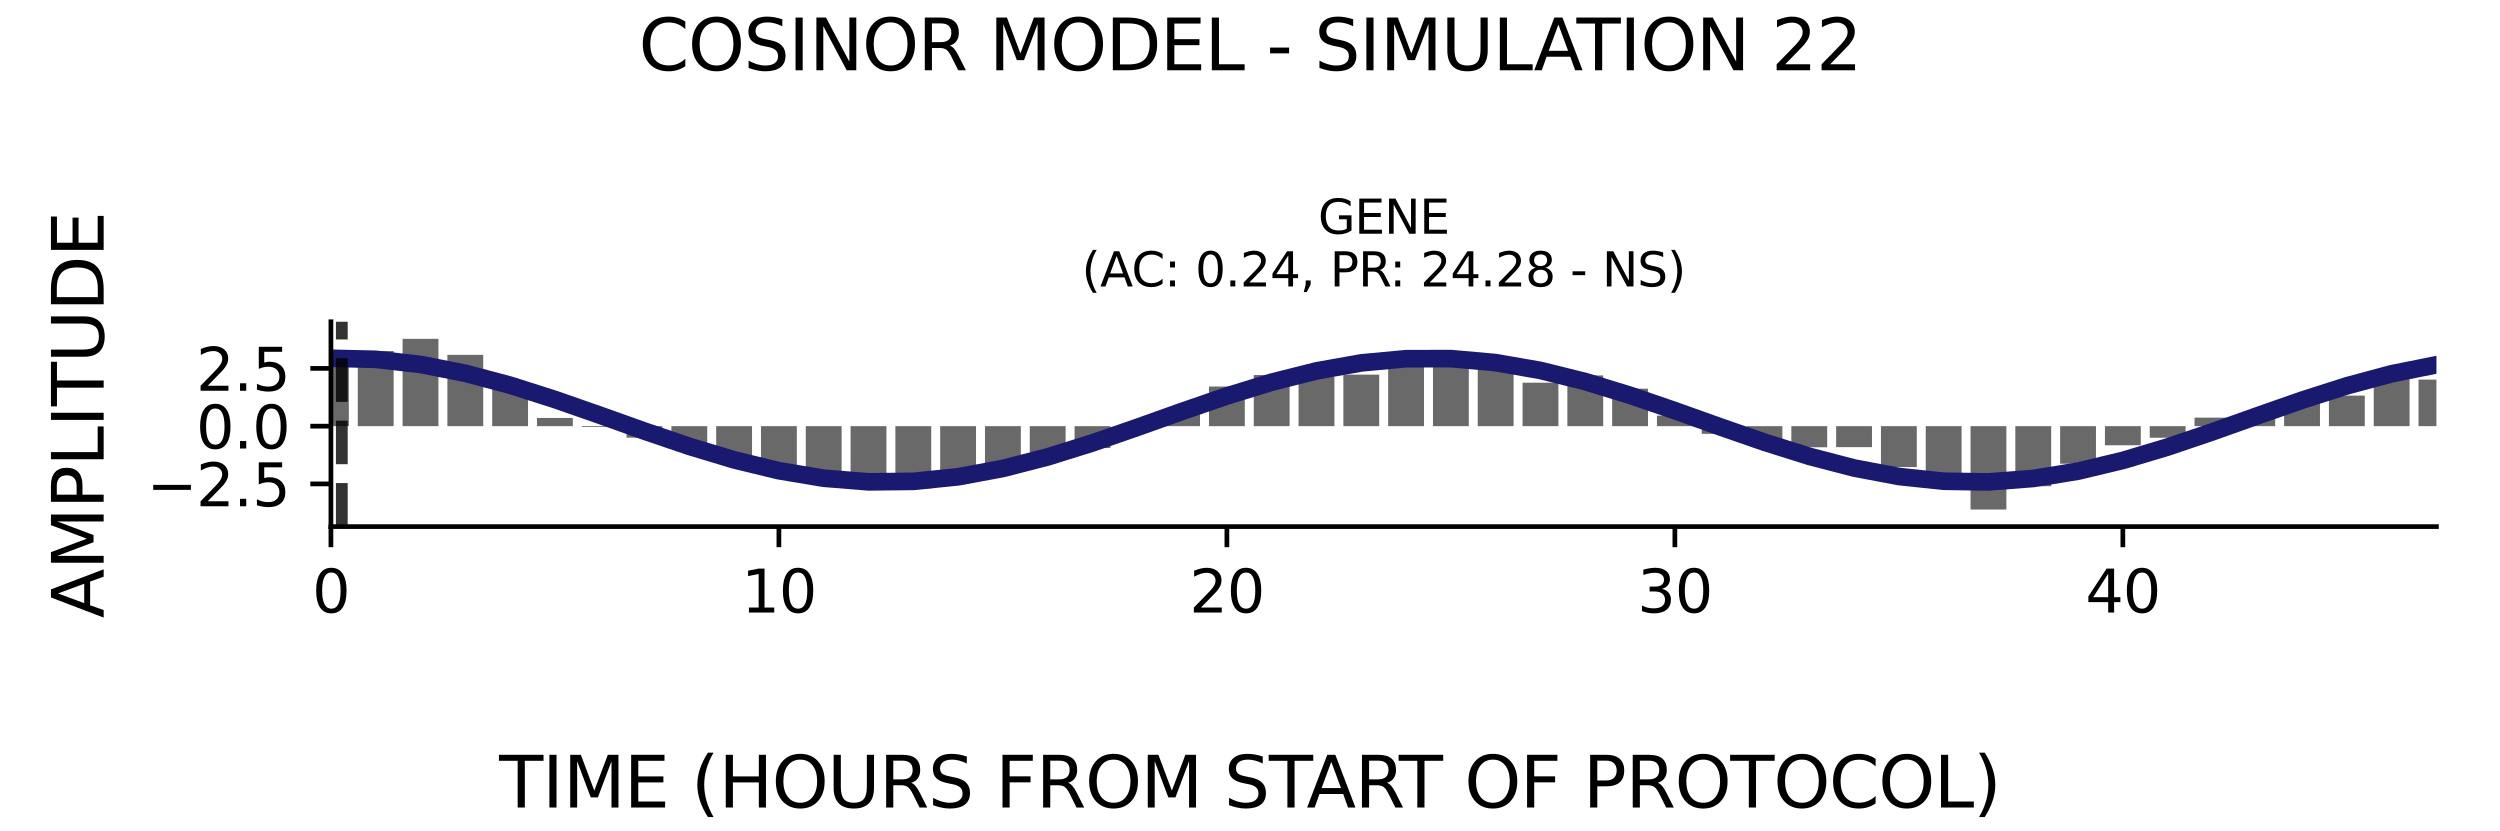 <?xml version="1.0" encoding="utf-8" standalone="no"?>
<!DOCTYPE svg PUBLIC "-//W3C//DTD SVG 1.1//EN"
  "http://www.w3.org/Graphics/SVG/1.1/DTD/svg11.dtd">
<svg xmlns:xlink="http://www.w3.org/1999/xlink" width="424.8pt" height="141.12pt" viewBox="0 0 424.8 141.12" xmlns="http://www.w3.org/2000/svg" version="1.1">
 <defs>
  <style type="text/css">*{stroke-linejoin: round; stroke-linecap: butt}</style>
 </defs>
 <g id="figure_1">
  <g id="patch_1">
   <path d="M 0 141.12 
L 424.8 141.12 
L 424.8 0 
L 0 0 
z
" style="fill: #ffffff"/>
  </g>
  <g id="axes_1">
   <g id="patch_2">
    <path d="M 56.23 89.48 
L 414 89.48 
L 414 54.672 
L 56.23 54.672 
z
" style="fill: #ffffff"/>
   </g>
   <g id="patch_3">
    <path d="M 53.185 72.411 
L 59.275 72.411 
L 59.275 61.351 
L 53.185 61.351 
z
" clip-path="url(#p750beebbf3)" style="fill: #696969"/>
   </g>
   <g id="patch_4">
    <path d="M 60.797 72.411 
L 66.887 72.411 
L 66.887 59.65 
L 60.797 59.65 
z
" clip-path="url(#p750beebbf3)" style="fill: #696969"/>
   </g>
   <g id="patch_5">
    <path d="M 68.409 72.411 
L 74.499 72.411 
L 74.499 57.573 
L 68.409 57.573 
z
" clip-path="url(#p750beebbf3)" style="fill: #696969"/>
   </g>
   <g id="patch_6">
    <path d="M 76.022 72.411 
L 82.111 72.411 
L 82.111 60.292 
L 76.022 60.292 
z
" clip-path="url(#p750beebbf3)" style="fill: #696969"/>
   </g>
   <g id="patch_7">
    <path d="M 83.634 72.411 
L 89.723 72.411 
L 89.723 65.095 
L 83.634 65.095 
z
" clip-path="url(#p750beebbf3)" style="fill: #696969"/>
   </g>
   <g id="patch_8">
    <path d="M 91.246 72.411 
L 97.335 72.411 
L 97.335 71.021 
L 91.246 71.021 
z
" clip-path="url(#p750beebbf3)" style="fill: #696969"/>
   </g>
   <g id="patch_9">
    <path d="M 98.858 72.411 
L 104.948 72.411 
L 104.948 72.549 
L 98.858 72.549 
z
" clip-path="url(#p750beebbf3)" style="fill: #696969"/>
   </g>
   <g id="patch_10">
    <path d="M 106.47 72.411 
L 112.56 72.411 
L 112.56 74.368 
L 106.47 74.368 
z
" clip-path="url(#p750beebbf3)" style="fill: #696969"/>
   </g>
   <g id="patch_11">
    <path d="M 114.082 72.411 
L 120.172 72.411 
L 120.172 76.146 
L 114.082 76.146 
z
" clip-path="url(#p750beebbf3)" style="fill: #696969"/>
   </g>
   <g id="patch_12">
    <path d="M 121.694 72.411 
L 127.784 72.411 
L 127.784 77.686 
L 121.694 77.686 
z
" clip-path="url(#p750beebbf3)" style="fill: #696969"/>
   </g>
   <g id="patch_13">
    <path d="M 129.306 72.411 
L 135.396 72.411 
L 135.396 79.278 
L 129.306 79.278 
z
" clip-path="url(#p750beebbf3)" style="fill: #696969"/>
   </g>
   <g id="patch_14">
    <path d="M 136.919 72.411 
L 143.008 72.411 
L 143.008 80.824 
L 136.919 80.824 
z
" clip-path="url(#p750beebbf3)" style="fill: #696969"/>
   </g>
   <g id="patch_15">
    <path d="M 144.531 72.411 
L 150.62 72.411 
L 150.62 82.999 
L 144.531 82.999 
z
" clip-path="url(#p750beebbf3)" style="fill: #696969"/>
   </g>
   <g id="patch_16">
    <path d="M 152.143 72.411 
L 158.233 72.411 
L 158.233 82.986 
L 152.143 82.986 
z
" clip-path="url(#p750beebbf3)" style="fill: #696969"/>
   </g>
   <g id="patch_17">
    <path d="M 159.755 72.411 
L 165.845 72.411 
L 165.845 81.563 
L 159.755 81.563 
z
" clip-path="url(#p750beebbf3)" style="fill: #696969"/>
   </g>
   <g id="patch_18">
    <path d="M 167.367 72.411 
L 173.457 72.411 
L 173.457 79.851 
L 167.367 79.851 
z
" clip-path="url(#p750beebbf3)" style="fill: #696969"/>
   </g>
   <g id="patch_19">
    <path d="M 174.979 72.411 
L 181.069 72.411 
L 181.069 77.02 
L 174.979 77.02 
z
" clip-path="url(#p750beebbf3)" style="fill: #696969"/>
   </g>
   <g id="patch_20">
    <path d="M 182.591 72.411 
L 188.681 72.411 
L 188.681 76.125 
L 182.591 76.125 
z
" clip-path="url(#p750beebbf3)" style="fill: #696969"/>
   </g>
   <g id="patch_21">
    <path d="M 190.203 72.411 
L 196.293 72.411 
L 196.293 72.865 
L 190.203 72.865 
z
" clip-path="url(#p750beebbf3)" style="fill: #696969"/>
   </g>
   <g id="patch_22">
    <path d="M 197.816 72.411 
L 203.905 72.411 
L 203.905 70.009 
L 197.816 70.009 
z
" clip-path="url(#p750beebbf3)" style="fill: #696969"/>
   </g>
   <g id="patch_23">
    <path d="M 205.428 72.411 
L 211.517 72.411 
L 211.517 65.681 
L 205.428 65.681 
z
" clip-path="url(#p750beebbf3)" style="fill: #696969"/>
   </g>
   <g id="patch_24">
    <path d="M 213.04 72.411 
L 219.13 72.411 
L 219.13 63.726 
L 213.04 63.726 
z
" clip-path="url(#p750beebbf3)" style="fill: #696969"/>
   </g>
   <g id="patch_25">
    <path d="M 220.652 72.411 
L 226.742 72.411 
L 226.742 64.045 
L 220.652 64.045 
z
" clip-path="url(#p750beebbf3)" style="fill: #696969"/>
   </g>
   <g id="patch_26">
    <path d="M 228.264 72.411 
L 234.354 72.411 
L 234.354 63.656 
L 228.264 63.656 
z
" clip-path="url(#p750beebbf3)" style="fill: #696969"/>
   </g>
   <g id="patch_27">
    <path d="M 235.876 72.411 
L 241.966 72.411 
L 241.966 60.87 
L 235.876 60.87 
z
" clip-path="url(#p750beebbf3)" style="fill: #696969"/>
   </g>
   <g id="patch_28">
    <path d="M 243.488 72.411 
L 249.578 72.411 
L 249.578 61.45 
L 243.488 61.45 
z
" clip-path="url(#p750beebbf3)" style="fill: #696969"/>
   </g>
   <g id="patch_29">
    <path d="M 251.1 72.411 
L 257.19 72.411 
L 257.19 62.121 
L 251.1 62.121 
z
" clip-path="url(#p750beebbf3)" style="fill: #696969"/>
   </g>
   <g id="patch_30">
    <path d="M 258.713 72.411 
L 264.802 72.411 
L 264.802 65.029 
L 258.713 65.029 
z
" clip-path="url(#p750beebbf3)" style="fill: #696969"/>
   </g>
   <g id="patch_31">
    <path d="M 266.325 72.411 
L 272.414 72.411 
L 272.414 63.797 
L 266.325 63.797 
z
" clip-path="url(#p750beebbf3)" style="fill: #696969"/>
   </g>
   <g id="patch_32">
    <path d="M 273.937 72.411 
L 280.027 72.411 
L 280.027 66.047 
L 273.937 66.047 
z
" clip-path="url(#p750beebbf3)" style="fill: #696969"/>
   </g>
   <g id="patch_33">
    <path d="M 281.549 72.411 
L 287.639 72.411 
L 287.639 70.621 
L 281.549 70.621 
z
" clip-path="url(#p750beebbf3)" style="fill: #696969"/>
   </g>
   <g id="patch_34">
    <path d="M 289.161 72.411 
L 295.251 72.411 
L 295.251 73.72 
L 289.161 73.72 
z
" clip-path="url(#p750beebbf3)" style="fill: #696969"/>
   </g>
   <g id="patch_35">
    <path d="M 296.773 72.411 
L 302.863 72.411 
L 302.863 75.263 
L 296.773 75.263 
z
" clip-path="url(#p750beebbf3)" style="fill: #696969"/>
   </g>
   <g id="patch_36">
    <path d="M 304.385 72.411 
L 310.475 72.411 
L 310.475 76.002 
L 304.385 76.002 
z
" clip-path="url(#p750beebbf3)" style="fill: #696969"/>
   </g>
   <g id="patch_37">
    <path d="M 311.997 72.411 
L 318.087 72.411 
L 318.087 75.979 
L 311.997 75.979 
z
" clip-path="url(#p750beebbf3)" style="fill: #696969"/>
   </g>
   <g id="patch_38">
    <path d="M 319.61 72.411 
L 325.699 72.411 
L 325.699 79.363 
L 319.61 79.363 
z
" clip-path="url(#p750beebbf3)" style="fill: #696969"/>
   </g>
   <g id="patch_39">
    <path d="M 327.222 72.411 
L 333.311 72.411 
L 333.311 82.455 
L 327.222 82.455 
z
" clip-path="url(#p750beebbf3)" style="fill: #696969"/>
   </g>
   <g id="patch_40">
    <path d="M 334.834 72.411 
L 340.924 72.411 
L 340.924 86.579 
L 334.834 86.579 
z
" clip-path="url(#p750beebbf3)" style="fill: #696969"/>
   </g>
   <g id="patch_41">
    <path d="M 342.446 72.411 
L 348.536 72.411 
L 348.536 82.617 
L 342.446 82.617 
z
" clip-path="url(#p750beebbf3)" style="fill: #696969"/>
   </g>
   <g id="patch_42">
    <path d="M 350.058 72.411 
L 356.148 72.411 
L 356.148 78.795 
L 350.058 78.795 
z
" clip-path="url(#p750beebbf3)" style="fill: #696969"/>
   </g>
   <g id="patch_43">
    <path d="M 357.67 72.411 
L 363.76 72.411 
L 363.76 75.659 
L 357.67 75.659 
z
" clip-path="url(#p750beebbf3)" style="fill: #696969"/>
   </g>
   <g id="patch_44">
    <path d="M 365.282 72.411 
L 371.372 72.411 
L 371.372 74.384 
L 365.282 74.384 
z
" clip-path="url(#p750beebbf3)" style="fill: #696969"/>
   </g>
   <g id="patch_45">
    <path d="M 372.895 72.411 
L 378.984 72.411 
L 378.984 70.966 
L 372.895 70.966 
z
" clip-path="url(#p750beebbf3)" style="fill: #696969"/>
   </g>
   <g id="patch_46">
    <path d="M 380.507 72.411 
L 386.596 72.411 
L 386.596 71.193 
L 380.507 71.193 
z
" clip-path="url(#p750beebbf3)" style="fill: #696969"/>
   </g>
   <g id="patch_47">
    <path d="M 388.119 72.411 
L 394.208 72.411 
L 394.208 68.157 
L 388.119 68.157 
z
" clip-path="url(#p750beebbf3)" style="fill: #696969"/>
   </g>
   <g id="patch_48">
    <path d="M 395.731 72.411 
L 401.821 72.411 
L 401.821 67.224 
L 395.731 67.224 
z
" clip-path="url(#p750beebbf3)" style="fill: #696969"/>
   </g>
   <g id="patch_49">
    <path d="M 403.343 72.411 
L 409.433 72.411 
L 409.433 63.335 
L 403.343 63.335 
z
" clip-path="url(#p750beebbf3)" style="fill: #696969"/>
   </g>
   <g id="patch_50">
    <path d="M 410.955 72.411 
L 417.045 72.411 
L 417.045 64.504 
L 410.955 64.504 
z
" clip-path="url(#p750beebbf3)" style="fill: #696969"/>
   </g>
   <g id="matplotlib.axis_1">
    <g id="xtick_1">
     <g id="line2d_1">
      <defs>
       <path id="me49a1fd40d" d="M 0 0 
L 0 3.5 
" style="stroke: #000000; stroke-width: 0.8"/>
      </defs>
      <g>
       <use xlink:href="#me49a1fd40d" x="56.23" y="89.48" style="stroke: #000000; stroke-width: 0.8"/>
      </g>
     </g>
     <g id="text_1">
      <!-- 0 -->
      <g transform="translate(53.049 104.078) scale(0.1 -0.1)">
       <defs>
        <path id="DejaVuSans-30" d="M 2034 4250 
Q 1547 4250 1301 3770 
Q 1056 3291 1056 2328 
Q 1056 1369 1301 889 
Q 1547 409 2034 409 
Q 2525 409 2770 889 
Q 3016 1369 3016 2328 
Q 3016 3291 2770 3770 
Q 2525 4250 2034 4250 
z
M 2034 4750 
Q 2819 4750 3233 4129 
Q 3647 3509 3647 2328 
Q 3647 1150 3233 529 
Q 2819 -91 2034 -91 
Q 1250 -91 836 529 
Q 422 1150 422 2328 
Q 422 3509 836 4129 
Q 1250 4750 2034 4750 
z
" transform="scale(0.016)"/>
       </defs>
       <use xlink:href="#DejaVuSans-30"/>
      </g>
     </g>
    </g>
    <g id="xtick_2">
     <g id="line2d_2">
      <g>
       <use xlink:href="#me49a1fd40d" x="132.351" y="89.48" style="stroke: #000000; stroke-width: 0.8"/>
      </g>
     </g>
     <g id="text_2">
      <!-- 10 -->
      <g transform="translate(125.989 104.078) scale(0.1 -0.1)">
       <defs>
        <path id="DejaVuSans-31" d="M 794 531 
L 1825 531 
L 1825 4091 
L 703 3866 
L 703 4441 
L 1819 4666 
L 2450 4666 
L 2450 531 
L 3481 531 
L 3481 0 
L 794 0 
L 794 531 
z
" transform="scale(0.016)"/>
       </defs>
       <use xlink:href="#DejaVuSans-31"/>
       <use xlink:href="#DejaVuSans-30" x="63.623"/>
      </g>
     </g>
    </g>
    <g id="xtick_3">
     <g id="line2d_3">
      <g>
       <use xlink:href="#me49a1fd40d" x="208.473" y="89.48" style="stroke: #000000; stroke-width: 0.8"/>
      </g>
     </g>
     <g id="text_3">
      <!-- 20 -->
      <g transform="translate(202.11 104.078) scale(0.1 -0.1)">
       <defs>
        <path id="DejaVuSans-32" d="M 1228 531 
L 3431 531 
L 3431 0 
L 469 0 
L 469 531 
Q 828 903 1448 1529 
Q 2069 2156 2228 2338 
Q 2531 2678 2651 2914 
Q 2772 3150 2772 3378 
Q 2772 3750 2511 3984 
Q 2250 4219 1831 4219 
Q 1534 4219 1204 4116 
Q 875 4013 500 3803 
L 500 4441 
Q 881 4594 1212 4672 
Q 1544 4750 1819 4750 
Q 2544 4750 2975 4387 
Q 3406 4025 3406 3419 
Q 3406 3131 3298 2873 
Q 3191 2616 2906 2266 
Q 2828 2175 2409 1742 
Q 1991 1309 1228 531 
z
" transform="scale(0.016)"/>
       </defs>
       <use xlink:href="#DejaVuSans-32"/>
       <use xlink:href="#DejaVuSans-30" x="63.623"/>
      </g>
     </g>
    </g>
    <g id="xtick_4">
     <g id="line2d_4">
      <g>
       <use xlink:href="#me49a1fd40d" x="284.594" y="89.48" style="stroke: #000000; stroke-width: 0.8"/>
      </g>
     </g>
     <g id="text_4">
      <!-- 30 -->
      <g transform="translate(278.231 104.078) scale(0.1 -0.1)">
       <defs>
        <path id="DejaVuSans-33" d="M 2597 2516 
Q 3050 2419 3304 2112 
Q 3559 1806 3559 1356 
Q 3559 666 3084 287 
Q 2609 -91 1734 -91 
Q 1441 -91 1130 -33 
Q 819 25 488 141 
L 488 750 
Q 750 597 1062 519 
Q 1375 441 1716 441 
Q 2309 441 2620 675 
Q 2931 909 2931 1356 
Q 2931 1769 2642 2001 
Q 2353 2234 1838 2234 
L 1294 2234 
L 1294 2753 
L 1863 2753 
Q 2328 2753 2575 2939 
Q 2822 3125 2822 3475 
Q 2822 3834 2567 4026 
Q 2313 4219 1838 4219 
Q 1578 4219 1281 4162 
Q 984 4106 628 3988 
L 628 4550 
Q 988 4650 1302 4700 
Q 1616 4750 1894 4750 
Q 2613 4750 3031 4423 
Q 3450 4097 3450 3541 
Q 3450 3153 3228 2886 
Q 3006 2619 2597 2516 
z
" transform="scale(0.016)"/>
       </defs>
       <use xlink:href="#DejaVuSans-33"/>
       <use xlink:href="#DejaVuSans-30" x="63.623"/>
      </g>
     </g>
    </g>
    <g id="xtick_5">
     <g id="line2d_5">
      <g>
       <use xlink:href="#me49a1fd40d" x="360.715" y="89.48" style="stroke: #000000; stroke-width: 0.8"/>
      </g>
     </g>
     <g id="text_5">
      <!-- 40 -->
      <g transform="translate(354.353 104.078) scale(0.1 -0.1)">
       <defs>
        <path id="DejaVuSans-34" d="M 2419 4116 
L 825 1625 
L 2419 1625 
L 2419 4116 
z
M 2253 4666 
L 3047 4666 
L 3047 1625 
L 3713 1625 
L 3713 1100 
L 3047 1100 
L 3047 0 
L 2419 0 
L 2419 1100 
L 313 1100 
L 313 1709 
L 2253 4666 
z
" transform="scale(0.016)"/>
       </defs>
       <use xlink:href="#DejaVuSans-34"/>
       <use xlink:href="#DejaVuSans-30" x="63.623"/>
      </g>
     </g>
    </g>
   </g>
   <g id="matplotlib.axis_2">
    <g id="ytick_1">
     <g id="line2d_6">
      <defs>
       <path id="mad625537ad" d="M 0 0 
L -3.5 0 
" style="stroke: #000000; stroke-width: 0.8"/>
      </defs>
      <g>
       <use xlink:href="#mad625537ad" x="56.23" y="82.226" style="stroke: #000000; stroke-width: 0.8"/>
      </g>
     </g>
     <g id="text_6">
      <!-- −2.5 -->
      <g transform="translate(24.947 86.026) scale(0.1 -0.1)">
       <defs>
        <path id="DejaVuSans-2212" d="M 678 2272 
L 4684 2272 
L 4684 1741 
L 678 1741 
L 678 2272 
z
" transform="scale(0.016)"/>
        <path id="DejaVuSans-2e" d="M 684 794 
L 1344 794 
L 1344 0 
L 684 0 
L 684 794 
z
" transform="scale(0.016)"/>
        <path id="DejaVuSans-35" d="M 691 4666 
L 3169 4666 
L 3169 4134 
L 1269 4134 
L 1269 2991 
Q 1406 3038 1543 3061 
Q 1681 3084 1819 3084 
Q 2600 3084 3056 2656 
Q 3513 2228 3513 1497 
Q 3513 744 3044 326 
Q 2575 -91 1722 -91 
Q 1428 -91 1123 -41 
Q 819 9 494 109 
L 494 744 
Q 775 591 1075 516 
Q 1375 441 1709 441 
Q 2250 441 2565 725 
Q 2881 1009 2881 1497 
Q 2881 1984 2565 2268 
Q 2250 2553 1709 2553 
Q 1456 2553 1204 2497 
Q 953 2441 691 2322 
L 691 4666 
z
" transform="scale(0.016)"/>
       </defs>
       <use xlink:href="#DejaVuSans-2212"/>
       <use xlink:href="#DejaVuSans-32" x="83.789"/>
       <use xlink:href="#DejaVuSans-2e" x="147.412"/>
       <use xlink:href="#DejaVuSans-35" x="179.199"/>
      </g>
     </g>
    </g>
    <g id="ytick_2">
     <g id="line2d_7">
      <g>
       <use xlink:href="#mad625537ad" x="56.23" y="72.411" style="stroke: #000000; stroke-width: 0.8"/>
      </g>
     </g>
     <g id="text_7">
      <!-- 0.0 -->
      <g transform="translate(33.327 76.211) scale(0.1 -0.1)">
       <use xlink:href="#DejaVuSans-30"/>
       <use xlink:href="#DejaVuSans-2e" x="63.623"/>
       <use xlink:href="#DejaVuSans-30" x="95.41"/>
      </g>
     </g>
    </g>
    <g id="ytick_3">
     <g id="line2d_8">
      <g>
       <use xlink:href="#mad625537ad" x="56.23" y="62.597" style="stroke: #000000; stroke-width: 0.8"/>
      </g>
     </g>
     <g id="text_8">
      <!-- 2.5 -->
      <g transform="translate(33.327 66.396) scale(0.1 -0.1)">
       <use xlink:href="#DejaVuSans-32"/>
       <use xlink:href="#DejaVuSans-2e" x="63.623"/>
       <use xlink:href="#DejaVuSans-35" x="95.41"/>
      </g>
     </g>
    </g>
   </g>
   <g id="line2d_9">
    <path d="M 56.23 60.877 
L 63.842 61.057 
L 71.454 61.926 
L 79.066 63.425 
L 86.679 65.455 
L 94.291 67.88 
L 101.903 70.539 
L 109.515 73.254 
L 117.127 75.846 
L 124.739 78.14 
L 132.351 79.986 
L 139.963 81.259 
L 147.576 81.875 
L 155.188 81.792 
L 162.8 81.017 
L 170.412 79.601 
L 178.024 77.639 
L 185.636 75.26 
L 193.248 72.623 
L 200.86 69.905 
L 208.473 67.285 
L 216.085 64.939 
L 223.697 63.023 
L 231.309 61.664 
L 238.921 60.952 
L 246.533 60.936 
L 254.145 61.616 
L 261.757 62.947 
L 269.37 64.84 
L 276.982 67.17 
L 284.594 69.781 
L 292.206 72.499 
L 299.818 75.143 
L 307.43 77.537 
L 315.042 79.522 
L 322.654 80.966 
L 330.267 81.772 
L 337.879 81.886 
L 345.491 81.302 
L 353.103 80.058 
L 360.715 78.236 
L 368.327 75.959 
L 375.939 73.378 
L 383.551 70.664 
L 391.164 67.999 
L 398.776 65.559 
L 406.388 63.508 
L 414 61.982 
" clip-path="url(#p750beebbf3)" style="fill: none; stroke: #191970; stroke-width: 3; stroke-linecap: square"/>
   </g>
   <g id="line2d_10">
    <path d="M 58.08 89.48 
L 58.08 54.672 
" clip-path="url(#p750beebbf3)" style="fill: none; stroke-dasharray: 7.4,3.2; stroke-dashoffset: 0; stroke: #000000; stroke-opacity: 0.8; stroke-width: 2"/>
   </g>
   <g id="patch_51">
    <path d="M 56.23 89.48 
L 56.23 54.672 
" style="fill: none; stroke: #000000; stroke-width: 0.8; stroke-linejoin: miter; stroke-linecap: square"/>
   </g>
   <g id="patch_52">
    <path d="M 56.23 89.48 
L 414 89.48 
" style="fill: none; stroke: #000000; stroke-width: 0.8; stroke-linejoin: miter; stroke-linecap: square"/>
   </g>
   <g id="text_9">
    <!-- GENE -->
    <g transform="translate(223.968 39.714) scale(0.08 -0.08)">
     <defs>
      <path id="DejaVuSans-47" d="M 3809 666 
L 3809 1919 
L 2778 1919 
L 2778 2438 
L 4434 2438 
L 4434 434 
Q 4069 175 3628 42 
Q 3188 -91 2688 -91 
Q 1594 -91 976 548 
Q 359 1188 359 2328 
Q 359 3472 976 4111 
Q 1594 4750 2688 4750 
Q 3144 4750 3555 4637 
Q 3966 4525 4313 4306 
L 4313 3634 
Q 3963 3931 3569 4081 
Q 3175 4231 2741 4231 
Q 1884 4231 1454 3753 
Q 1025 3275 1025 2328 
Q 1025 1384 1454 906 
Q 1884 428 2741 428 
Q 3075 428 3337 486 
Q 3600 544 3809 666 
z
" transform="scale(0.016)"/>
      <path id="DejaVuSans-45" d="M 628 4666 
L 3578 4666 
L 3578 4134 
L 1259 4134 
L 1259 2753 
L 3481 2753 
L 3481 2222 
L 1259 2222 
L 1259 531 
L 3634 531 
L 3634 0 
L 628 0 
L 628 4666 
z
" transform="scale(0.016)"/>
      <path id="DejaVuSans-4e" d="M 628 4666 
L 1478 4666 
L 3547 763 
L 3547 4666 
L 4159 4666 
L 4159 0 
L 3309 0 
L 1241 3903 
L 1241 0 
L 628 0 
L 628 4666 
z
" transform="scale(0.016)"/>
     </defs>
     <use xlink:href="#DejaVuSans-47"/>
     <use xlink:href="#DejaVuSans-45" x="77.49"/>
     <use xlink:href="#DejaVuSans-4e" x="140.674"/>
     <use xlink:href="#DejaVuSans-45" x="215.479"/>
    </g>
    <!-- (AC: 0.24, PR: 24.28 - NS) -->
    <g transform="translate(183.813 48.672) scale(0.08 -0.08)">
     <defs>
      <path id="DejaVuSans-28" d="M 1984 4856 
Q 1566 4138 1362 3434 
Q 1159 2731 1159 2009 
Q 1159 1288 1364 580 
Q 1569 -128 1984 -844 
L 1484 -844 
Q 1016 -109 783 600 
Q 550 1309 550 2009 
Q 550 2706 781 3412 
Q 1013 4119 1484 4856 
L 1984 4856 
z
" transform="scale(0.016)"/>
      <path id="DejaVuSans-41" d="M 2188 4044 
L 1331 1722 
L 3047 1722 
L 2188 4044 
z
M 1831 4666 
L 2547 4666 
L 4325 0 
L 3669 0 
L 3244 1197 
L 1141 1197 
L 716 0 
L 50 0 
L 1831 4666 
z
" transform="scale(0.016)"/>
      <path id="DejaVuSans-43" d="M 4122 4306 
L 4122 3641 
Q 3803 3938 3442 4084 
Q 3081 4231 2675 4231 
Q 1875 4231 1450 3742 
Q 1025 3253 1025 2328 
Q 1025 1406 1450 917 
Q 1875 428 2675 428 
Q 3081 428 3442 575 
Q 3803 722 4122 1019 
L 4122 359 
Q 3791 134 3420 21 
Q 3050 -91 2638 -91 
Q 1578 -91 968 557 
Q 359 1206 359 2328 
Q 359 3453 968 4101 
Q 1578 4750 2638 4750 
Q 3056 4750 3426 4639 
Q 3797 4528 4122 4306 
z
" transform="scale(0.016)"/>
      <path id="DejaVuSans-3a" d="M 750 794 
L 1409 794 
L 1409 0 
L 750 0 
L 750 794 
z
M 750 3309 
L 1409 3309 
L 1409 2516 
L 750 2516 
L 750 3309 
z
" transform="scale(0.016)"/>
      <path id="DejaVuSans-20" transform="scale(0.016)"/>
      <path id="DejaVuSans-2c" d="M 750 794 
L 1409 794 
L 1409 256 
L 897 -744 
L 494 -744 
L 750 256 
L 750 794 
z
" transform="scale(0.016)"/>
      <path id="DejaVuSans-50" d="M 1259 4147 
L 1259 2394 
L 2053 2394 
Q 2494 2394 2734 2622 
Q 2975 2850 2975 3272 
Q 2975 3691 2734 3919 
Q 2494 4147 2053 4147 
L 1259 4147 
z
M 628 4666 
L 2053 4666 
Q 2838 4666 3239 4311 
Q 3641 3956 3641 3272 
Q 3641 2581 3239 2228 
Q 2838 1875 2053 1875 
L 1259 1875 
L 1259 0 
L 628 0 
L 628 4666 
z
" transform="scale(0.016)"/>
      <path id="DejaVuSans-52" d="M 2841 2188 
Q 3044 2119 3236 1894 
Q 3428 1669 3622 1275 
L 4263 0 
L 3584 0 
L 2988 1197 
Q 2756 1666 2539 1819 
Q 2322 1972 1947 1972 
L 1259 1972 
L 1259 0 
L 628 0 
L 628 4666 
L 2053 4666 
Q 2853 4666 3247 4331 
Q 3641 3997 3641 3322 
Q 3641 2881 3436 2590 
Q 3231 2300 2841 2188 
z
M 1259 4147 
L 1259 2491 
L 2053 2491 
Q 2509 2491 2742 2702 
Q 2975 2913 2975 3322 
Q 2975 3731 2742 3939 
Q 2509 4147 2053 4147 
L 1259 4147 
z
" transform="scale(0.016)"/>
      <path id="DejaVuSans-38" d="M 2034 2216 
Q 1584 2216 1326 1975 
Q 1069 1734 1069 1313 
Q 1069 891 1326 650 
Q 1584 409 2034 409 
Q 2484 409 2743 651 
Q 3003 894 3003 1313 
Q 3003 1734 2745 1975 
Q 2488 2216 2034 2216 
z
M 1403 2484 
Q 997 2584 770 2862 
Q 544 3141 544 3541 
Q 544 4100 942 4425 
Q 1341 4750 2034 4750 
Q 2731 4750 3128 4425 
Q 3525 4100 3525 3541 
Q 3525 3141 3298 2862 
Q 3072 2584 2669 2484 
Q 3125 2378 3379 2068 
Q 3634 1759 3634 1313 
Q 3634 634 3220 271 
Q 2806 -91 2034 -91 
Q 1263 -91 848 271 
Q 434 634 434 1313 
Q 434 1759 690 2068 
Q 947 2378 1403 2484 
z
M 1172 3481 
Q 1172 3119 1398 2916 
Q 1625 2713 2034 2713 
Q 2441 2713 2670 2916 
Q 2900 3119 2900 3481 
Q 2900 3844 2670 4047 
Q 2441 4250 2034 4250 
Q 1625 4250 1398 4047 
Q 1172 3844 1172 3481 
z
" transform="scale(0.016)"/>
      <path id="DejaVuSans-2d" d="M 313 2009 
L 1997 2009 
L 1997 1497 
L 313 1497 
L 313 2009 
z
" transform="scale(0.016)"/>
      <path id="DejaVuSans-53" d="M 3425 4513 
L 3425 3897 
Q 3066 4069 2747 4153 
Q 2428 4238 2131 4238 
Q 1616 4238 1336 4038 
Q 1056 3838 1056 3469 
Q 1056 3159 1242 3001 
Q 1428 2844 1947 2747 
L 2328 2669 
Q 3034 2534 3370 2195 
Q 3706 1856 3706 1288 
Q 3706 609 3251 259 
Q 2797 -91 1919 -91 
Q 1588 -91 1214 -16 
Q 841 59 441 206 
L 441 856 
Q 825 641 1194 531 
Q 1563 422 1919 422 
Q 2459 422 2753 634 
Q 3047 847 3047 1241 
Q 3047 1584 2836 1778 
Q 2625 1972 2144 2069 
L 1759 2144 
Q 1053 2284 737 2584 
Q 422 2884 422 3419 
Q 422 4038 858 4394 
Q 1294 4750 2059 4750 
Q 2388 4750 2728 4690 
Q 3069 4631 3425 4513 
z
" transform="scale(0.016)"/>
      <path id="DejaVuSans-29" d="M 513 4856 
L 1013 4856 
Q 1481 4119 1714 3412 
Q 1947 2706 1947 2009 
Q 1947 1309 1714 600 
Q 1481 -109 1013 -844 
L 513 -844 
Q 928 -128 1133 580 
Q 1338 1288 1338 2009 
Q 1338 2731 1133 3434 
Q 928 4138 513 4856 
z
" transform="scale(0.016)"/>
     </defs>
     <use xlink:href="#DejaVuSans-28"/>
     <use xlink:href="#DejaVuSans-41" x="39.014"/>
     <use xlink:href="#DejaVuSans-43" x="105.672"/>
     <use xlink:href="#DejaVuSans-3a" x="175.496"/>
     <use xlink:href="#DejaVuSans-20" x="209.188"/>
     <use xlink:href="#DejaVuSans-30" x="240.975"/>
     <use xlink:href="#DejaVuSans-2e" x="304.598"/>
     <use xlink:href="#DejaVuSans-32" x="336.385"/>
     <use xlink:href="#DejaVuSans-34" x="400.008"/>
     <use xlink:href="#DejaVuSans-2c" x="463.631"/>
     <use xlink:href="#DejaVuSans-20" x="495.418"/>
     <use xlink:href="#DejaVuSans-50" x="527.205"/>
     <use xlink:href="#DejaVuSans-52" x="587.508"/>
     <use xlink:href="#DejaVuSans-3a" x="653.865"/>
     <use xlink:href="#DejaVuSans-20" x="687.557"/>
     <use xlink:href="#DejaVuSans-32" x="719.344"/>
     <use xlink:href="#DejaVuSans-34" x="782.967"/>
     <use xlink:href="#DejaVuSans-2e" x="846.59"/>
     <use xlink:href="#DejaVuSans-32" x="878.377"/>
     <use xlink:href="#DejaVuSans-38" x="942"/>
     <use xlink:href="#DejaVuSans-20" x="1005.623"/>
     <use xlink:href="#DejaVuSans-2d" x="1037.41"/>
     <use xlink:href="#DejaVuSans-20" x="1073.494"/>
     <use xlink:href="#DejaVuSans-4e" x="1105.281"/>
     <use xlink:href="#DejaVuSans-53" x="1180.086"/>
     <use xlink:href="#DejaVuSans-29" x="1243.562"/>
    </g>
   </g>
  </g>
  <g id="text_10">
   <!-- COSINOR MODEL - SIMULATION 22 -->
   <g transform="translate(108.534 11.941) scale(0.12 -0.12)">
    <defs>
     <path id="DejaVuSans-4f" d="M 2522 4238 
Q 1834 4238 1429 3725 
Q 1025 3213 1025 2328 
Q 1025 1447 1429 934 
Q 1834 422 2522 422 
Q 3209 422 3611 934 
Q 4013 1447 4013 2328 
Q 4013 3213 3611 3725 
Q 3209 4238 2522 4238 
z
M 2522 4750 
Q 3503 4750 4090 4092 
Q 4678 3434 4678 2328 
Q 4678 1225 4090 567 
Q 3503 -91 2522 -91 
Q 1538 -91 948 565 
Q 359 1222 359 2328 
Q 359 3434 948 4092 
Q 1538 4750 2522 4750 
z
" transform="scale(0.016)"/>
     <path id="DejaVuSans-49" d="M 628 4666 
L 1259 4666 
L 1259 0 
L 628 0 
L 628 4666 
z
" transform="scale(0.016)"/>
     <path id="DejaVuSans-4d" d="M 628 4666 
L 1569 4666 
L 2759 1491 
L 3956 4666 
L 4897 4666 
L 4897 0 
L 4281 0 
L 4281 4097 
L 3078 897 
L 2444 897 
L 1241 4097 
L 1241 0 
L 628 0 
L 628 4666 
z
" transform="scale(0.016)"/>
     <path id="DejaVuSans-44" d="M 1259 4147 
L 1259 519 
L 2022 519 
Q 2988 519 3436 956 
Q 3884 1394 3884 2338 
Q 3884 3275 3436 3711 
Q 2988 4147 2022 4147 
L 1259 4147 
z
M 628 4666 
L 1925 4666 
Q 3281 4666 3915 4102 
Q 4550 3538 4550 2338 
Q 4550 1131 3912 565 
Q 3275 0 1925 0 
L 628 0 
L 628 4666 
z
" transform="scale(0.016)"/>
     <path id="DejaVuSans-4c" d="M 628 4666 
L 1259 4666 
L 1259 531 
L 3531 531 
L 3531 0 
L 628 0 
L 628 4666 
z
" transform="scale(0.016)"/>
     <path id="DejaVuSans-55" d="M 556 4666 
L 1191 4666 
L 1191 1831 
Q 1191 1081 1462 751 
Q 1734 422 2344 422 
Q 2950 422 3222 751 
Q 3494 1081 3494 1831 
L 3494 4666 
L 4128 4666 
L 4128 1753 
Q 4128 841 3676 375 
Q 3225 -91 2344 -91 
Q 1459 -91 1007 375 
Q 556 841 556 1753 
L 556 4666 
z
" transform="scale(0.016)"/>
     <path id="DejaVuSans-54" d="M -19 4666 
L 3928 4666 
L 3928 4134 
L 2272 4134 
L 2272 0 
L 1638 0 
L 1638 4134 
L -19 4134 
L -19 4666 
z
" transform="scale(0.016)"/>
    </defs>
    <use xlink:href="#DejaVuSans-43"/>
    <use xlink:href="#DejaVuSans-4f" x="69.824"/>
    <use xlink:href="#DejaVuSans-53" x="148.535"/>
    <use xlink:href="#DejaVuSans-49" x="212.012"/>
    <use xlink:href="#DejaVuSans-4e" x="241.504"/>
    <use xlink:href="#DejaVuSans-4f" x="316.309"/>
    <use xlink:href="#DejaVuSans-52" x="395.02"/>
    <use xlink:href="#DejaVuSans-20" x="464.502"/>
    <use xlink:href="#DejaVuSans-4d" x="496.289"/>
    <use xlink:href="#DejaVuSans-4f" x="582.568"/>
    <use xlink:href="#DejaVuSans-44" x="661.279"/>
    <use xlink:href="#DejaVuSans-45" x="738.281"/>
    <use xlink:href="#DejaVuSans-4c" x="801.465"/>
    <use xlink:href="#DejaVuSans-20" x="857.178"/>
    <use xlink:href="#DejaVuSans-2d" x="888.965"/>
    <use xlink:href="#DejaVuSans-20" x="925.049"/>
    <use xlink:href="#DejaVuSans-53" x="956.836"/>
    <use xlink:href="#DejaVuSans-49" x="1020.312"/>
    <use xlink:href="#DejaVuSans-4d" x="1049.805"/>
    <use xlink:href="#DejaVuSans-55" x="1136.084"/>
    <use xlink:href="#DejaVuSans-4c" x="1209.277"/>
    <use xlink:href="#DejaVuSans-41" x="1267.24"/>
    <use xlink:href="#DejaVuSans-54" x="1327.898"/>
    <use xlink:href="#DejaVuSans-49" x="1388.982"/>
    <use xlink:href="#DejaVuSans-4f" x="1418.475"/>
    <use xlink:href="#DejaVuSans-4e" x="1497.186"/>
    <use xlink:href="#DejaVuSans-20" x="1571.99"/>
    <use xlink:href="#DejaVuSans-32" x="1603.777"/>
    <use xlink:href="#DejaVuSans-32" x="1667.4"/>
   </g>
  </g>
  <g id="text_11">
   <!-- TIME (HOURS FROM START OF PROTOCOL) -->
   <g transform="translate(84.817 137.213) scale(0.12 -0.12)">
    <defs>
     <path id="DejaVuSans-48" d="M 628 4666 
L 1259 4666 
L 1259 2753 
L 3553 2753 
L 3553 4666 
L 4184 4666 
L 4184 0 
L 3553 0 
L 3553 2222 
L 1259 2222 
L 1259 0 
L 628 0 
L 628 4666 
z
" transform="scale(0.016)"/>
     <path id="DejaVuSans-46" d="M 628 4666 
L 3309 4666 
L 3309 4134 
L 1259 4134 
L 1259 2759 
L 3109 2759 
L 3109 2228 
L 1259 2228 
L 1259 0 
L 628 0 
L 628 4666 
z
" transform="scale(0.016)"/>
    </defs>
    <use xlink:href="#DejaVuSans-54"/>
    <use xlink:href="#DejaVuSans-49" x="61.084"/>
    <use xlink:href="#DejaVuSans-4d" x="90.576"/>
    <use xlink:href="#DejaVuSans-45" x="176.855"/>
    <use xlink:href="#DejaVuSans-20" x="240.039"/>
    <use xlink:href="#DejaVuSans-28" x="271.826"/>
    <use xlink:href="#DejaVuSans-48" x="310.84"/>
    <use xlink:href="#DejaVuSans-4f" x="386.035"/>
    <use xlink:href="#DejaVuSans-55" x="464.746"/>
    <use xlink:href="#DejaVuSans-52" x="537.939"/>
    <use xlink:href="#DejaVuSans-53" x="607.422"/>
    <use xlink:href="#DejaVuSans-20" x="670.898"/>
    <use xlink:href="#DejaVuSans-46" x="702.686"/>
    <use xlink:href="#DejaVuSans-52" x="760.205"/>
    <use xlink:href="#DejaVuSans-4f" x="829.688"/>
    <use xlink:href="#DejaVuSans-4d" x="908.398"/>
    <use xlink:href="#DejaVuSans-20" x="994.678"/>
    <use xlink:href="#DejaVuSans-53" x="1026.465"/>
    <use xlink:href="#DejaVuSans-54" x="1089.941"/>
    <use xlink:href="#DejaVuSans-41" x="1143.275"/>
    <use xlink:href="#DejaVuSans-52" x="1211.684"/>
    <use xlink:href="#DejaVuSans-54" x="1273.916"/>
    <use xlink:href="#DejaVuSans-20" x="1335"/>
    <use xlink:href="#DejaVuSans-4f" x="1366.787"/>
    <use xlink:href="#DejaVuSans-46" x="1445.498"/>
    <use xlink:href="#DejaVuSans-20" x="1503.018"/>
    <use xlink:href="#DejaVuSans-50" x="1534.805"/>
    <use xlink:href="#DejaVuSans-52" x="1595.107"/>
    <use xlink:href="#DejaVuSans-4f" x="1664.59"/>
    <use xlink:href="#DejaVuSans-54" x="1743.301"/>
    <use xlink:href="#DejaVuSans-4f" x="1804.385"/>
    <use xlink:href="#DejaVuSans-43" x="1883.096"/>
    <use xlink:href="#DejaVuSans-4f" x="1952.92"/>
    <use xlink:href="#DejaVuSans-4c" x="2031.631"/>
    <use xlink:href="#DejaVuSans-29" x="2087.344"/>
   </g>
  </g>
  <g id="text_12">
   <!-- AMPLITUDE -->
   <g transform="translate(17.614 105.039) rotate(-90) scale(0.12 -0.12)">
    <use xlink:href="#DejaVuSans-41"/>
    <use xlink:href="#DejaVuSans-4d" x="68.408"/>
    <use xlink:href="#DejaVuSans-50" x="154.688"/>
    <use xlink:href="#DejaVuSans-4c" x="214.99"/>
    <use xlink:href="#DejaVuSans-49" x="270.703"/>
    <use xlink:href="#DejaVuSans-54" x="300.195"/>
    <use xlink:href="#DejaVuSans-55" x="361.279"/>
    <use xlink:href="#DejaVuSans-44" x="434.473"/>
    <use xlink:href="#DejaVuSans-45" x="511.475"/>
   </g>
  </g>
 </g>
 <defs>
  <clipPath id="p750beebbf3">
   <rect x="56.23" y="54.672" width="357.77" height="34.808"/>
  </clipPath>
 </defs>
</svg>
